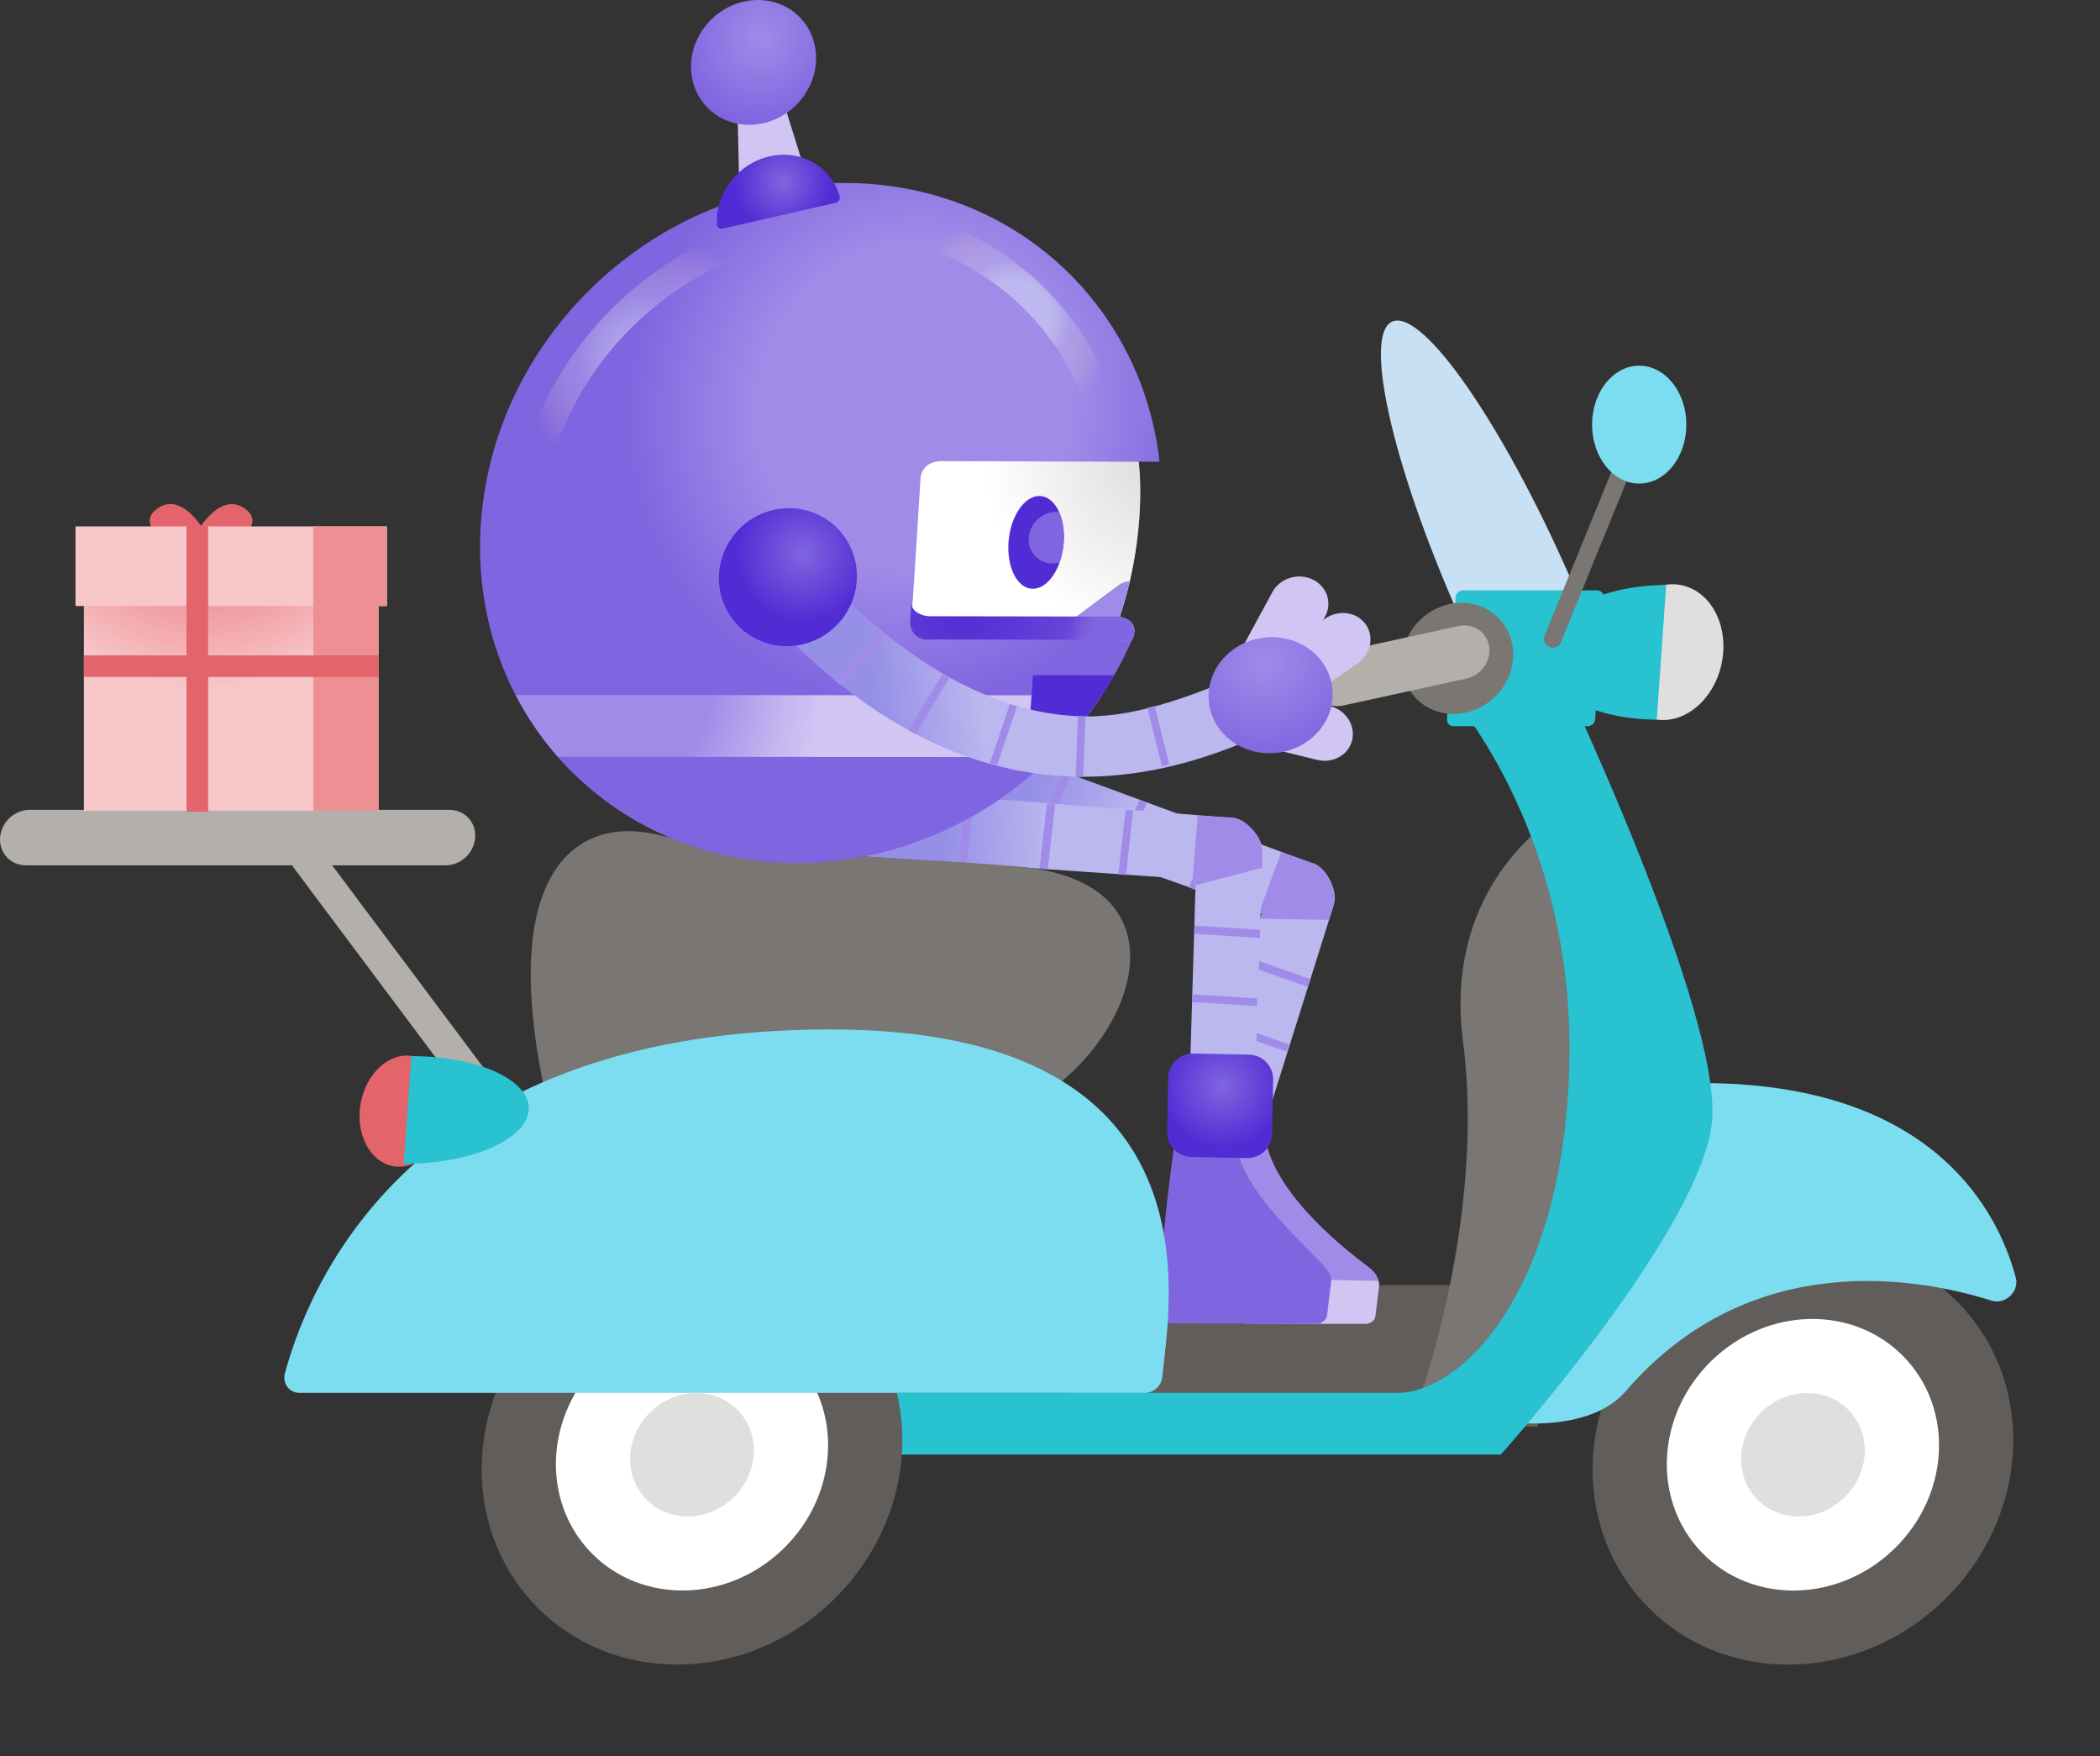 <svg width="311" height="260" viewBox="0 0 311 260" fill="none" xmlns="http://www.w3.org/2000/svg">
<rect x="0" y="0" width="311" height="260" fill="#333333" stroke="none"/>
<path d="M158.536 211.224L227.778 211.224L227.778 190.269L158.536 190.269L158.536 211.224Z" fill="#605D5A"/>
<path d="M182.16 166.834C184.731 167.608 187.444 166.155 188.217 163.584L197.506 134.038C198.138 131.953 196.728 129.184 194.888 128.019L132.957 105.229C130.693 103.79 127.438 105.064 125.999 107.333C124.56 109.597 125.235 112.602 127.499 114.041L186.901 135.222L178.905 160.777C178.131 163.348 179.589 166.065 182.16 166.834Z" fill="url(#paint0_linear)"/>
<path d="M153.686 123.339L154.837 123.755L158.422 114.985L157.285 114.518L153.686 123.339Z" fill="#A08BE8"/>
<path d="M176.061 131.392L177.136 131.784L180.74 122.868L179.688 122.504L176.061 131.392Z" fill="#A08BE8"/>
<path d="M194.699 127.892L189.736 126.198L186.467 135.076L186.873 135.223L186.628 136.029L196.827 136.195L197.431 134.199C198.058 132.119 196.789 128.779 194.699 127.892Z" fill="#A08BE8"/>
<path d="M165.041 127.434L166.192 127.849L169.862 118.862L168.734 118.433L165.041 127.434Z" fill="#A08BE8"/>
<path d="M181.825 151.455L181.49 152.55L190.576 155.701L190.887 154.635L181.825 151.455Z" fill="#A08BE8"/>
<path d="M184.906 141.747L184.547 142.917L193.704 146.129L194.077 144.978L184.906 141.747Z" fill="#A08BE8"/>
<path d="M181.052 161.942C183.736 161.994 185.953 159.862 186.005 157.178L186.977 126.222C187.024 124.042 184.92 121.759 182.83 121.132L117.046 115.905C114.475 115.131 111.687 117.235 110.913 119.806C110.139 122.377 111.597 125.085 114.168 125.858L177.08 130.222L176.278 156.989C176.231 159.673 178.368 161.89 181.052 161.942Z" fill="url(#paint1_linear)"/>
<path d="M141.893 127.745L143.114 127.835L144.199 118.424L142.982 118.282L141.893 127.745Z" fill="#A08BE8"/>
<path d="M165.612 129.458L166.753 129.543L167.815 119.985L166.706 119.919L165.612 129.458Z" fill="#A08BE8"/>
<path d="M182.613 121.061L177.377 120.768L176.622 130.198L177.051 130.232L177.037 131.071L186.906 128.477L186.949 126.392C186.991 124.221 184.868 121.349 182.613 121.061Z" fill="#A08BE8"/>
<path d="M153.931 128.623L155.153 128.712L156.262 119.07L155.059 118.961L153.931 128.623Z" fill="#A08BE8"/>
<path d="M176.575 147.224L176.547 148.37L186.147 148.95L186.161 147.837L176.575 147.224Z" fill="#A08BE8"/>
<path d="M176.924 137.039L176.896 138.261L186.581 138.883L186.633 137.676L176.924 137.039Z" fill="#A08BE8"/>
<path d="M215.65 90.204C215.447 89.742 215.244 89.274 215.041 88.807C205.46 66.522 201.733 48.016 206.72 47.473C211.706 46.931 223.514 64.56 233.1 86.845C233.303 87.312 233.496 87.779 233.694 88.241L215.65 90.204Z" fill="#C7E0F4"/>
<path d="M232.968 119.216C232.968 119.216 213.376 128.915 216.673 154.323C219.971 179.731 210.465 206.305 210.465 206.305C220.499 206.083 233.35 203.309 238.591 183.421C249.875 140.591 232.968 119.216 232.968 119.216Z" fill="#797673"/>
<path d="M187.341 167.636C187.544 172.764 192.492 179.986 202.621 187.553C203.805 188.435 204.357 189.369 204.196 190.681L203.687 194.879C203.611 195.502 202.979 196.002 202.272 196.002L184.553 195.955C184.053 195.955 183.689 195.596 183.746 195.158L184.336 190.313C184.52 188.803 184.265 188.03 182.637 186.912C178.562 184.119 176.906 174.736 177.628 168.061C178.335 161.395 187.341 167.636 187.341 167.636Z" fill="#A08BE8"/>
<path d="M204.149 189.648C204.215 189.968 204.234 190.308 204.191 190.681L203.682 194.879C203.606 195.502 202.974 196.002 202.267 196.002L184.548 195.955C184.048 195.955 183.685 195.596 183.741 195.158C183.741 195.158 184.623 189.492 184.623 189.27L204.149 189.648Z" fill="#D0C5F3"/>
<path d="M175.184 168.66L183.052 168.679C183.17 176.165 194.516 185.232 196.771 188.303C197.063 188.704 197.191 189.19 197.134 189.69L196.525 194.851C196.455 195.436 195.672 195.983 195.002 195.983C195.002 195.983 175.967 195.955 173.518 195.945C171.551 195.941 171.466 195.092 171.419 193.875C171.386 193.077 172.598 177.618 174.108 168.348C174.396 168.547 174.769 168.66 175.184 168.66Z" fill="#8065E0"/>
<path d="M77.976 166.598L49.19 128.123H65.984C68.253 128.123 70.22 126.283 70.376 124.014C70.536 121.745 68.824 119.905 66.555 119.905H4.407C2.138 119.905 0.171 121.745 0.01 124.014C-0.15 126.283 1.562 128.123 3.832 128.123H43.232L74.202 169.518L77.976 166.598Z" fill="#B3AFAB"/>
<path d="M287.848 236.98C300.635 224.634 301.668 204.961 290.157 193.038C278.645 181.116 258.948 181.459 246.161 193.805C233.375 206.151 232.341 225.824 243.853 237.746C255.364 249.669 275.061 249.326 287.848 236.98Z" fill="#605D5A"/>
<path d="M280.492 229.361C288.765 221.373 289.433 208.643 281.985 200.929C274.536 193.214 261.791 193.436 253.518 201.424C245.244 209.412 244.576 222.141 252.025 229.856C259.473 237.57 272.218 237.349 280.492 229.361Z" fill="white"/>
<path d="M273.135 221.742C276.895 218.112 277.198 212.326 273.812 208.819C270.426 205.313 264.634 205.413 260.874 209.043C257.114 212.673 256.811 218.459 260.197 221.966C263.583 225.472 269.375 225.372 273.135 221.742Z" fill="#E1DFDD"/>
<path d="M253.611 160.376C286.893 160.97 296.035 179.831 298.526 189.143C299.083 191.233 296.965 193.224 294.903 192.568C284.713 189.341 259.442 184.359 240.817 205.928C236.756 210.631 229.321 210.994 224.688 210.688C222.721 210.56 221.726 208.39 222.816 206.659L251.097 161.763C251.644 160.9 252.62 160.357 253.611 160.376Z" fill="#7BDDEF"/>
<path d="M206.885 206.234C216.904 206.234 232.052 190.204 232.43 156.14C232.807 122.075 214.173 102.04 214.173 102.04H232.175C232.175 102.04 254.687 149.757 253.573 165.664C252.46 181.571 222.264 215.372 222.264 215.372H128.301L123.457 206.234C123.457 206.234 196.865 206.234 206.885 206.234Z" fill="#28C2D1"/>
<path d="M148.011 165.041C165.258 160.442 180.226 130.519 150.124 128.231C122.754 126.151 108.79 126.443 97.553 123.632C85.934 120.726 74.24 128.231 80.212 159.291C86.184 190.35 148.011 165.041 148.011 165.041Z" fill="#797673"/>
<path d="M123.324 236.974C136.111 224.628 137.144 204.955 125.633 193.032C114.121 181.11 94.424 181.453 81.637 193.798C68.851 206.144 67.817 225.817 79.329 237.74C90.84 249.662 110.538 249.319 123.324 236.974Z" fill="#605D5A"/>
<path d="M115.968 229.355C124.241 221.367 124.91 208.637 117.461 200.922C110.012 193.208 97.267 193.429 88.994 201.417C80.721 209.405 80.052 222.135 87.501 229.849C94.95 237.564 107.695 237.343 115.968 229.355Z" fill="white"/>
<path d="M108.612 221.736C112.372 218.105 112.675 212.32 109.289 208.813C105.903 205.306 100.11 205.406 96.35 209.036C92.59 212.666 92.287 218.452 95.673 221.959C99.059 225.466 104.852 225.366 108.612 221.736Z" fill="#E1DFDD"/>
<path d="M44.378 206.234H169.541C170.867 206.234 172.008 205.177 172.136 203.852C173.122 193.44 181.373 152.417 122.985 152.417C63.182 152.417 46.491 187.463 42.194 203.333C41.788 204.842 42.845 206.234 44.378 206.234Z" fill="#7BDDEF"/>
<path d="M215.239 107.526H235.142C235.704 107.526 236.19 107.069 236.232 106.507L237.496 88.435C237.534 87.873 237.114 87.416 236.553 87.416H216.65C216.089 87.416 215.603 87.873 215.56 88.435L214.296 106.507C214.253 107.069 214.678 107.526 215.239 107.526Z" fill="#28C2D1"/>
<path d="M221.363 103.201C224.748 99.933 225.022 94.725 221.974 91.568C218.927 88.412 213.712 88.503 210.327 91.771C206.942 95.04 206.669 100.248 209.716 103.404C212.764 106.56 217.978 106.47 221.363 103.201Z" fill="#797673"/>
<path d="M254.973 98.201C256.099 92.725 253.431 87.549 249.013 86.641C244.596 85.733 240.102 89.436 238.976 94.912C237.85 100.389 240.518 105.565 244.936 106.473C249.353 107.381 253.847 103.678 254.973 98.201Z" fill="#E1DFDD"/>
<path d="M245.365 106.545L246.756 86.614C236.85 86.614 228.505 91.076 228.122 96.577C227.74 102.082 235.458 106.545 245.365 106.545Z" fill="#28C2D1"/>
<path d="M65.936 165.604C66.719 161.102 64.548 156.964 61.088 156.363C57.628 155.762 54.189 158.924 53.406 163.426C52.624 167.929 54.795 172.066 58.255 172.667C61.715 173.268 65.154 170.106 65.936 165.604Z" fill="#E3646A"/>
<path d="M60.912 156.375L59.799 172.32C69.706 172.32 77.985 168.749 78.296 164.348C78.603 159.942 70.819 156.375 60.912 156.375Z" fill="#28C2D1"/>
<path d="M165.834 91.327C170.06 78.556 168.631 68.362 168.631 68.362H171.636L171.716 68.305C169.06 44.869 149.78 27.103 125.103 27.089C97.299 27.075 73.174 49.605 71.221 77.41C69.263 105.215 90.218 127.764 118.022 127.778C139.963 127.788 159.607 113.758 167.881 94.181C168.136 93.35 168.221 91.855 165.834 91.327Z" fill="url(#paint2_radial)"/>
<path d="M167.593 94.803C167.593 94.803 169.216 92.077 165.838 91.327C170.013 78.712 168.669 68.617 168.636 68.371L139.793 68.282C139.793 68.282 136.524 67.947 136.316 70.952C136.109 73.957 135.632 82.453 134.972 91.846C134.835 93.775 136.354 94.709 137.595 94.709L167.593 94.803Z" fill="url(#paint3_radial)"/>
<path d="M167.301 86.114C166.909 87.789 166.433 89.529 165.838 91.327C165.89 91.336 165.928 91.355 165.98 91.364L159.305 91.36C159.305 91.36 164.602 87.388 165.635 86.652C166.235 86.227 166.782 86.038 167.301 86.114Z" fill="#A08BE8"/>
<path d="M167.593 94.803C167.593 94.803 169.216 92.077 165.838 91.327C165.843 91.312 165.848 91.298 165.852 91.289L137.708 91.242C136.515 91.242 135.024 90.529 134.972 89.369C134.915 90.199 134.859 91.039 134.798 91.888C134.675 93.643 135.911 94.567 137.071 94.723C137.185 94.737 167.593 94.803 167.593 94.803Z" fill="url(#paint4_radial)"/>
<path d="M163.173 102.946L76.362 102.908C78.079 106.22 80.179 109.286 82.613 112.055L155.639 112.088C158.46 109.319 160.989 106.257 163.173 102.946Z" fill="url(#paint5_radial)"/>
<path d="M165.003 99.974C161.904 105.394 157.894 110.253 153.209 114.338H151.969L152.978 99.969L165.003 99.974Z" fill="#512BD4"/>
<path d="M119.093 24.929L109.464 27.132L109.238 17.093L116.154 15.508L119.093 24.929Z" fill="#D0C5F3"/>
<path d="M120.744 7.148C121.551 12.116 118.116 17.083 113.064 18.239C108.016 19.395 103.266 16.305 102.454 11.333C101.648 6.365 105.082 1.398 110.134 0.242C115.187 -0.914 119.933 2.181 120.744 7.148Z" fill="url(#paint6_radial)"/>
<path d="M123.744 30.028C124.178 29.929 124.466 29.481 124.348 29.066C123.107 24.683 118.663 22.074 113.955 23.15C109.247 24.226 105.945 28.613 106.167 33.227C106.186 33.66 106.596 33.953 107.03 33.854L123.744 30.028Z" fill="url(#paint7_radial)"/>
<path d="M134.599 34.212C134.5 35.137 135.029 36.005 135.934 36.288C147.832 39.963 156.941 48.997 160.918 60.451C161.993 63.541 166.074 62.281 164.899 58.899C160.536 46.289 150.511 36.335 137.42 32.292C136.34 31.958 135.132 32.58 134.722 33.684C134.656 33.863 134.618 34.038 134.599 34.212Z" fill="url(#paint8_radial)"/>
<path d="M78.98 73.065C79.91 72.962 80.726 72.249 80.933 71.287C84.344 55.328 96.709 41.916 112.422 37.114C113.545 36.769 114.243 35.599 113.974 34.5C113.71 33.401 112.578 32.788 111.455 33.127C94.175 38.401 80.589 53.148 76.839 70.688C76.593 71.829 77.31 72.886 78.443 73.051C78.626 73.079 78.806 73.084 78.98 73.065Z" fill="url(#paint9_radial)"/>
<path d="M152.964 87.175C155.219 87.175 157.267 84.099 157.531 80.307C157.795 76.514 156.182 73.438 153.922 73.438C151.667 73.438 149.62 76.514 149.355 80.307C149.091 84.104 150.709 87.175 152.964 87.175Z" fill="#512BD4"/>
<path d="M153.705 76.872C152.087 78.344 151.884 80.764 153.247 82.274C154.177 83.302 155.592 83.647 156.913 83.297C157.238 82.392 157.455 81.377 157.531 80.306C157.653 78.585 157.38 77.014 156.842 75.811C155.766 75.698 154.611 76.047 153.705 76.872Z" fill="#8065E0"/>
<path d="M190.364 107.031L186.416 98.827C177.155 102.856 168.73 106.125 160.937 106.073C139.265 105.927 122.909 86.147 117.39 80.717L110.026 87.746C120.286 97.846 146.463 129.712 190.364 107.031Z" fill="url(#paint10_linear)"/>
<path d="M192.119 98.879L196.261 91.237C197.351 89.194 196.478 86.741 194.313 85.76C192.148 84.779 189.511 85.637 188.421 87.685L184.17 95.525L192.119 98.879Z" fill="#D0C5F3"/>
<path d="M186.246 110.347L195.087 112.517C197.445 113.079 199.762 111.744 200.257 109.536C200.752 107.323 199.247 105.078 196.889 104.512L187.826 102.285L186.246 110.347Z" fill="#D0C5F3"/>
<path d="M159.639 106.04L160.748 106.036L160.418 115.022L159.309 115.027L159.639 106.04Z" fill="#A08BE8"/>
<path d="M169.919 104.795L171.004 104.526L173.16 113.187L172.075 113.456L169.919 104.795Z" fill="#A08BE8"/>
<path d="M198.082 104.554C196.266 104.554 194.714 103.309 194.417 101.464C194.072 99.318 195.558 97.176 197.738 96.681L215.957 92.695C218.136 92.213 220.183 93.539 220.528 95.681C220.872 97.827 219.386 99.969 217.207 100.464L198.988 104.45C198.686 104.521 198.379 104.554 198.082 104.554Z" fill="#B3AFAB"/>
<path d="M119.857 95.115C125.221 93.28 128.15 87.468 126.4 82.132C124.65 76.797 118.881 73.962 113.512 75.797C108.148 77.632 105.219 83.444 106.969 88.779C108.724 94.115 114.493 96.95 119.857 95.115Z" fill="url(#paint11_radial)"/>
<path d="M193.52 103.399L201.03 98.261C203.021 96.879 203.564 94.266 202.243 92.426C200.922 90.586 198.233 90.213 196.242 91.591L188.539 96.856L193.52 103.399Z" fill="#D0C5F3"/>
<path d="M180.995 97.691C184.161 93.931 189.944 93.228 193.907 96.12C197.87 99.011 198.516 104.413 195.351 108.173C192.185 111.932 186.402 112.635 182.439 109.744C178.476 106.852 177.83 101.45 180.995 97.691Z" fill="url(#paint12_radial)"/>
<path d="M149.549 104.257L150.615 104.559L147.676 113.286L146.61 112.984L149.549 104.257Z" fill="#A08BE8"/>
<path d="M139.581 99.827L140.562 100.351L135.604 108.696L134.486 108.111L139.581 99.827Z" fill="#A08BE8"/>
<path d="M130.155 93.308L131.052 93.959L124.693 101.568L123.626 100.79L130.155 93.308Z" fill="#A08BE8"/>
<path d="M184.981 156.149L176.702 155.984C174.697 155.946 173.037 157.541 172.999 159.545L172.843 167.598C172.806 169.603 174.4 171.264 176.405 171.301L184.684 171.466C186.689 171.504 188.35 169.91 188.387 167.905L188.548 159.857C188.581 157.852 186.991 156.196 184.981 156.149Z" fill="url(#paint13_radial)"/>
<path d="M229.958 95.888C230.472 95.888 230.958 95.582 231.166 95.077L242.804 66.565C243.077 65.899 242.756 65.14 242.091 64.866C241.426 64.593 240.667 64.913 240.393 65.579L228.755 94.091C228.481 94.756 228.802 95.516 229.467 95.789C229.628 95.855 229.798 95.888 229.958 95.888Z" fill="#797673"/>
<path d="M242.761 71.598C246.617 71.598 249.742 67.691 249.742 62.871C249.742 58.051 246.617 54.144 242.761 54.144C238.905 54.144 235.779 58.051 235.779 62.871C235.779 67.691 238.905 71.598 242.761 71.598Z" fill="#7BDDEF"/>
<path d="M23.244 75.334C25.758 73.485 28.145 75.58 29.773 77.839C31.4 75.584 33.764 73.513 36.302 75.334C39.939 77.953 33.197 81.443 33.197 81.443H26.348C26.348 81.443 19.616 78 23.244 75.334Z" fill="#E3646A"/>
<path d="M56.062 82.533H12.421V120.041H56.062V82.533Z" fill="url(#paint14_radial)"/>
<path d="M57.308 77.938H11.181V89.731H57.308V77.938Z" fill="#F7C6C8"/>
<path d="M56.058 82.533H46.406V120.041H56.058V82.533Z" fill="#EE8F94"/>
<path d="M57.213 77.938H46.392V89.732H57.213V77.938Z" fill="#EE8F94"/>
<path d="M27.624 120.187L30.823 120.187L30.823 77.857L27.624 77.857L27.624 120.187Z" fill="#E3646A"/>
<path d="M56.081 100.231L56.081 97.033L12.421 97.033L12.421 100.231L56.081 100.231Z" fill="#E3646A"/>
<defs>
<linearGradient id="paint0_linear" x1="139.329" y1="130.39" x2="212.277" y2="152.651" gradientUnits="userSpaceOnUse">
<stop offset="0.121" stop-color="#958FE7"/>
<stop offset="0.33" stop-color="#BBB7EF"/>
</linearGradient>
<linearGradient id="paint1_linear" x1="129.965" y1="138.416" x2="206.213" y2="140.162" gradientUnits="userSpaceOnUse">
<stop offset="0.121" stop-color="#958FE7"/>
<stop offset="0.33" stop-color="#BBB7EF"/>
</linearGradient>
<radialGradient id="paint2_radial" cx="0" cy="0" r="1" gradientUnits="userSpaceOnUse" gradientTransform="translate(135.346 60.088) rotate(27.042) scale(48.965 51.787)">
<stop offset="0.474" stop-color="#A08BE8"/>
<stop offset="0.862" stop-color="#8065E0"/>
</radialGradient>
<radialGradient id="paint3_radial" cx="0" cy="0" r="1" gradientUnits="userSpaceOnUse" gradientTransform="translate(171.607 67.637) rotate(-152.958) scale(28.256 29.884)">
<stop offset="0.093" stop-color="#E1DFDD"/>
<stop offset="0.9" stop-color="white"/>
</radialGradient>
<radialGradient id="paint4_radial" cx="0" cy="0" r="1" gradientUnits="userSpaceOnUse" gradientTransform="translate(142.75 89.767) rotate(27.042) scale(20.07 21.226)">
<stop stop-color="#512BD4"/>
<stop offset="0.771" stop-color="#6645D9"/>
<stop offset="0.874" stop-color="#7659DD"/>
<stop offset="0.958" stop-color="#8065E0"/>
</radialGradient>
<radialGradient id="paint5_radial" cx="0" cy="0" r="1" gradientUnits="userSpaceOnUse" gradientTransform="translate(90.656 102.717) rotate(27.042) scale(30.671 32.438)">
<stop offset="0.461" stop-color="#A08BE8"/>
<stop offset="0.527" stop-color="#A793EA"/>
<stop offset="0.835" stop-color="#C5B7F0"/>
<stop offset="1" stop-color="#D0C5F3"/>
</radialGradient>
<radialGradient id="paint6_radial" cx="0" cy="0" r="1" gradientUnits="userSpaceOnUse" gradientTransform="translate(112.739 5.597) rotate(14.634) scale(12.334 12.76)">
<stop stop-color="#A08BE8"/>
<stop offset="1" stop-color="#8065E0"/>
</radialGradient>
<radialGradient id="paint7_radial" cx="0" cy="0" r="1" gradientUnits="userSpaceOnUse" gradientTransform="translate(115.971 26.925) rotate(14.634) scale(8.43 8.721)">
<stop stop-color="#8065E0"/>
<stop offset="0.863" stop-color="#512BD4"/>
</radialGradient>
<radialGradient id="paint8_radial" cx="0" cy="0" r="1" gradientUnits="userSpaceOnUse" gradientTransform="translate(149.854 47.214) rotate(-83.894) scale(15.669 15.513)">
<stop offset="0.361" stop-color="#BDB9F0"/>
<stop offset="0.561" stop-color="#C3BCEB" stop-opacity="0.386"/>
<stop offset="0.634" stop-color="#CEC3E2" stop-opacity="0.322"/>
<stop offset="0.869" stop-color="#EDD6C9" stop-opacity="0.115"/>
<stop offset="1" stop-color="#F9DDBF" stop-opacity="0"/>
</radialGradient>
<radialGradient id="paint9_radial" cx="0" cy="0" r="1" gradientUnits="userSpaceOnUse" gradientTransform="translate(95.468 53.118) rotate(173.529) scale(18.891 18.596)">
<stop stop-color="#BDB9F0"/>
<stop offset="0.527" stop-color="#C3BCEB" stop-opacity="0.386"/>
<stop offset="0.605" stop-color="#CEC3E2" stop-opacity="0.322"/>
<stop offset="0.859" stop-color="#EDD6C9" stop-opacity="0.115"/>
<stop offset="1" stop-color="#F9DDBF" stop-opacity="0"/>
</radialGradient>
<linearGradient id="paint10_linear" x1="111.89" y1="101.699" x2="188.292" y2="91.494" gradientUnits="userSpaceOnUse">
<stop offset="0.224" stop-color="#958FE7"/>
<stop offset="0.426" stop-color="#BBB7EF"/>
</linearGradient>
<radialGradient id="paint11_radial" cx="0" cy="0" r="1" gradientUnits="userSpaceOnUse" gradientTransform="translate(118.896 82.024) rotate(27.975) scale(11.648 11.799)">
<stop stop-color="#8065E0"/>
<stop offset="0.863" stop-color="#512BD4"/>
</radialGradient>
<radialGradient id="paint12_radial" cx="0" cy="0" r="1" gradientUnits="userSpaceOnUse" gradientTransform="translate(187.07 98.003) rotate(172.395) scale(15.506 14.471)">
<stop stop-color="#A08BE8"/>
<stop offset="1" stop-color="#8065E0"/>
</radialGradient>
<radialGradient id="paint13_radial" cx="0" cy="0" r="1" gradientUnits="userSpaceOnUse" gradientTransform="translate(181.008 160.827) rotate(180) scale(10.734)">
<stop stop-color="#8065E0"/>
<stop offset="0.863" stop-color="#512BD4"/>
</radialGradient>
<radialGradient id="paint14_radial" cx="0" cy="0" r="1" gradientUnits="userSpaceOnUse" gradientTransform="translate(30.597 69.026) rotate(180) scale(32.958)">
<stop offset="0.524" stop-color="#EE8F94"/>
<stop offset="0.994" stop-color="#F7C6C8"/>
</radialGradient>
</defs>
</svg>
